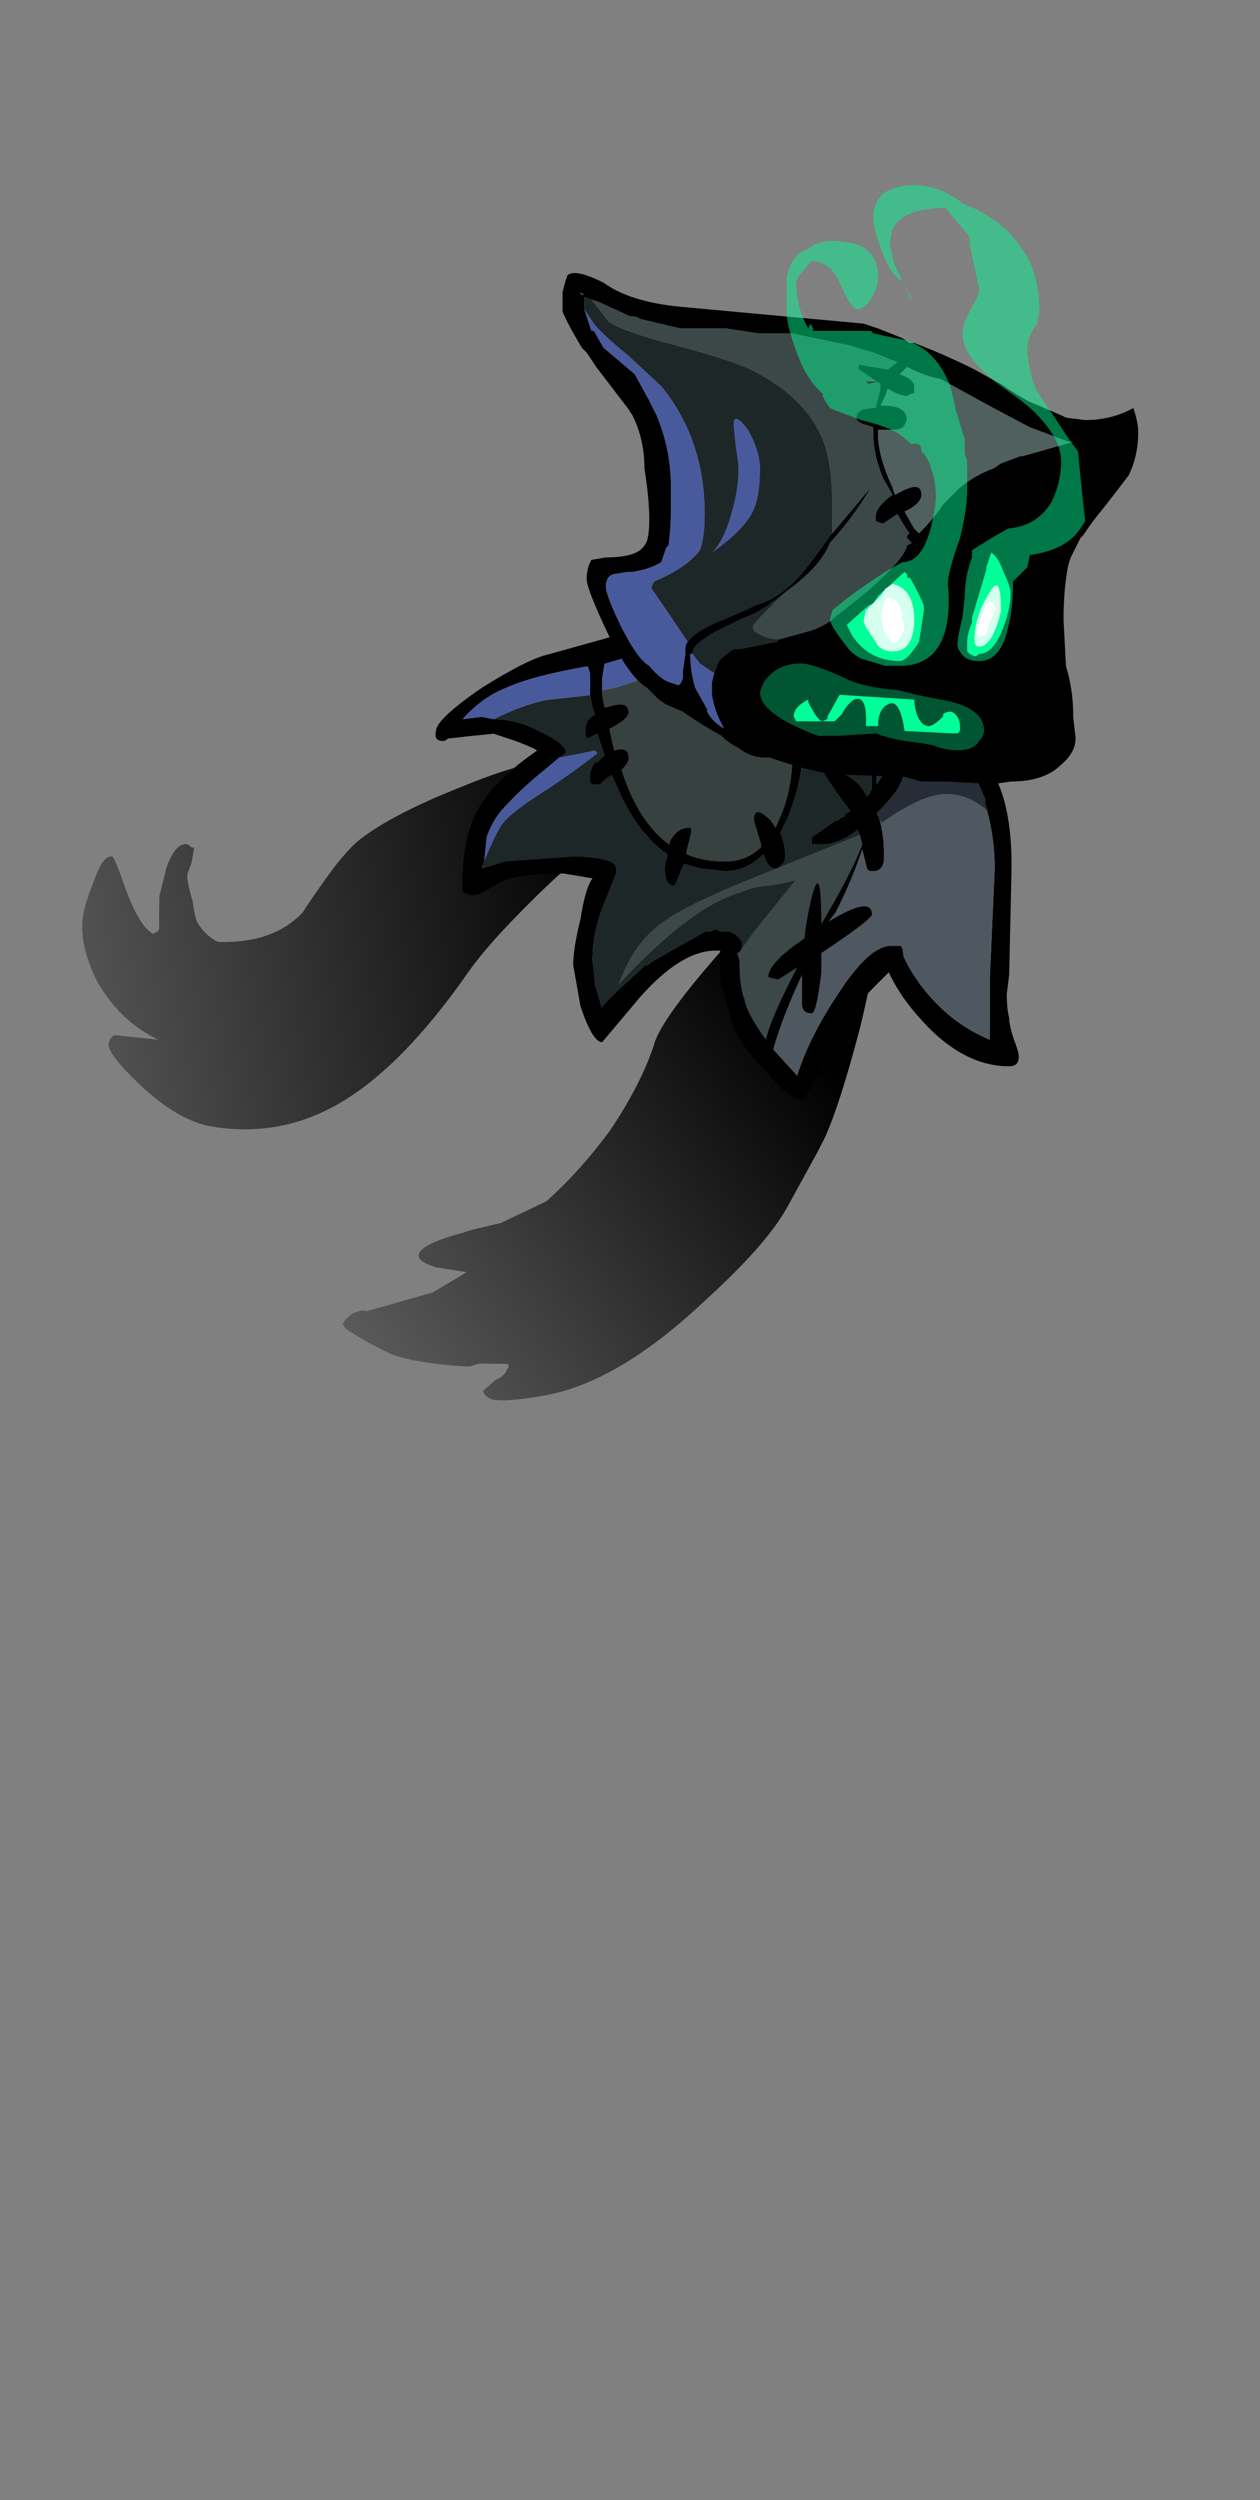 <?xml version="1.0" encoding="UTF-8" standalone="no"?>
<svg xmlns:ffdec="https://www.free-decompiler.com/flash" xmlns:xlink="http://www.w3.org/1999/xlink" ffdec:objectType="frame" height="363.05px" width="183.1px" xmlns="http://www.w3.org/2000/svg">
  <rect width="100%" height="100%" fill="#808080" stroke="none"/>
  <g transform="matrix(1.0, 0.0, 0.0, 1.0, 87.35, 191.6)">
    <use ffdec:characterId="423" ffdec:characterName="a_LostSoulArm01" height="65.1" transform="matrix(0.898, -0.287, 0.287, 0.898, -50.453, -39.593)" width="98.7" xlink:href="#sprite0"/>
    <use ffdec:characterId="389" ffdec:characterName="a_LostSoulArm21" height="63.7" transform="matrix(0.987, 0.16, -0.16, 0.987, -69.447, -94.616)" width="85.4" xlink:href="#sprite1"/>
    <use ffdec:characterId="371" ffdec:characterName="a_LostSoulBody09" height="72.1" transform="matrix(1.0, 0.0, 0.0, 1.0, -24.0, -103.95)" width="84.7" xlink:href="#sprite2"/>
    <use ffdec:characterId="382" ffdec:characterName="a_LostSoulHead04" height="87.15" transform="matrix(1.0, 0.0, 0.0, 1.0, -5.6, -164.9)" width="83.65" xlink:href="#sprite3"/>
  </g>
  <defs>
    <g id="sprite0" transform="matrix(1.0, 0.0, 0.0, 1.0, 49.35, 65.1)">
      <use ffdec:characterId="422" height="9.3" transform="matrix(7.0, 0.0, 0.0, 7.0, -49.35, -65.1)" width="14.1" xlink:href="#shape0"/>
    </g>
    <g id="shape0" transform="matrix(1.0, 0.0, 0.0, 1.0, 7.05, 9.3)">
      <path d="M6.2 -9.25 L6.7 -9.15 6.65 -9.1 Q7.15 -9.05 7.0 -8.2 6.9 -7.45 5.8 -5.65 4.85 -4.15 4.3 -3.55 L4.05 -3.3 3.05 -2.35 Q2.35 -1.7 0.7 -0.95 -1.7 0.2 -3.35 -0.05 -4.1 -0.15 -4.4 -0.3 -4.55 -0.4 -4.55 -0.55 L-4.2 -0.7 -4.15 -0.7 Q-3.95 -0.75 -3.9 -0.85 -3.85 -0.85 -3.85 -0.9 L-3.85 -0.95 -4.45 -1.15 -4.65 -1.15 Q-4.85 -1.2 -5.5 -1.5 -6.0 -1.75 -6.25 -1.95 L-6.65 -2.35 -7.0 -2.75 -7.05 -2.9 -6.9 -3.0 -6.75 -3.05 -6.55 -3.05 -6.45 -3.0 -4.95 -2.95 -4.3 -3.1 -4.1 -3.15 -4.7 -3.45 Q-5.0 -3.65 -5.0 -3.8 -4.95 -4.05 -3.9 -4.0 L-3.7 -4.0 -3.05 -3.95 -1.95 -4.1 Q-1.05 -4.5 -0.15 -5.15 0.8 -5.9 1.35 -6.65 1.65 -7.15 3.6 -8.3 L4.2 -8.65 4.45 -8.85 Q5.65 -9.35 6.2 -9.25" fill="url(#gradient0)" fill-rule="evenodd" stroke="none"/>
    </g>
    <linearGradient gradientTransform="matrix(-0.01, 0.003, -0.045, -0.135, -5.05, -8.0)" gradientUnits="userSpaceOnUse" id="gradient0" spreadMethod="pad" x1="-819.2" x2="819.2">
      <stop offset="0.0" stop-color="#000000"/>
      <stop offset="1.0" stop-color="#000000" stop-opacity="0.0"/>
    </linearGradient>
    <g id="sprite1" transform="matrix(1.0, 0.0, 0.0, 1.0, 42.7, 63.7)">
      <use ffdec:characterId="388" height="9.1" transform="matrix(7.0, 0.0, 0.0, 7.0, -42.7, -63.7)" width="12.2" xlink:href="#shape1"/>
    </g>
    <g id="shape1" transform="matrix(1.0, 0.0, 0.0, 1.0, 6.1, 9.1)">
      <path d="M6.1 -8.55 Q6.1 -8.2 5.9 -8.0 5.75 -7.8 5.35 -7.6 4.15 -7.0 3.55 -6.35 3.15 -5.85 2.7 -5.2 2.25 -4.55 2.0 -4.05 0.9 -1.75 -0.35 -0.8 -1.4 0.0 -2.75 0.0 -3.45 0.0 -4.35 -0.6 -5.15 -1.15 -5.15 -1.35 -5.15 -1.5 -5.05 -1.55 L-4.15 -1.6 Q-5.0 -1.85 -5.6 -2.6 -6.1 -3.3 -6.1 -3.9 -6.1 -4.15 -6.0 -4.6 -5.9 -5.2 -5.7 -5.2 -5.65 -5.2 -5.3 -4.55 -4.9 -3.85 -4.6 -3.75 L-4.55 -3.8 Q-4.5 -3.8 -4.5 -3.9 L-4.55 -4.2 -4.6 -4.55 -4.55 -5.15 Q-4.45 -5.7 -4.2 -5.7 L-4.1 -5.65 -4.05 -5.65 -4.05 -5.35 -4.1 -5.1 Q-4.1 -4.95 -3.9 -4.55 -3.85 -4.35 -3.75 -4.15 -3.55 -3.9 -3.25 -3.8 -2.1 -3.95 -1.6 -4.7 -1.55 -4.85 -1.2 -5.55 -0.95 -6.05 -0.7 -6.35 -0.1 -7.0 1.25 -7.8 2.7 -8.7 3.6 -8.75 L3.65 -8.8 4.45 -8.95 Q5.25 -9.2 5.75 -9.0 L6.0 -9.0 5.9 -8.95 5.95 -8.95 Q6.1 -8.85 6.1 -8.55 M-4.25 -5.35 L-4.25 -5.35" fill="url(#gradient1)" fill-rule="evenodd" stroke="none"/>
    </g>
    <linearGradient gradientTransform="matrix(-0.01, 0.003, -0.045, -0.135, -5.05, -8.0)" gradientUnits="userSpaceOnUse" id="gradient1" spreadMethod="pad" x1="-819.2" x2="819.2">
      <stop offset="0.0" stop-color="#000000"/>
      <stop offset="1.0" stop-color="#000000" stop-opacity="0.0"/>
    </linearGradient>
    <g id="sprite2" transform="matrix(1.0, 0.0, 0.0, 1.0, 42.35, 72.1)">
      <use ffdec:characterId="370" height="10.3" transform="matrix(7.0, 0.0, 0.0, 7.0, -42.35, -72.1)" width="12.1" xlink:href="#shape2"/>
    </g>
    <g id="shape2" transform="matrix(1.0, 0.0, 0.0, 1.0, 6.05, 10.3)">
      <path d="M2.75 -5.5 L2.7 -5.6 Q2.3 -5.3 1.95 -5.3 L1.75 -5.3 1.75 -5.45 2.25 -5.8 2.3 -5.8 2.35 -5.85 2.45 -5.9 2.4 -5.9 2.55 -6.0 2.4 -6.2 Q2.0 -6.75 2.0 -6.8 L2.0 -6.85 Q2.6 -6.85 2.9 -6.3 L2.95 -6.35 3.0 -6.45 Q3.0 -7.45 2.65 -8.55 L2.35 -9.55 2.1 -9.7 Q1.65 -9.85 1.05 -9.9 0.9 -9.6 0.9 -9.5 L1.25 -8.45 Q1.55 -7.4 1.55 -7.15 1.55 -6.6 1.25 -5.85 L1.1 -5.55 1.15 -5.4 Q1.2 -5.25 1.2 -5.1 L1.2 -5.05 Q1.2 -4.95 1.15 -4.9 1.05 -4.8 1.0 -4.8 0.85 -4.8 0.75 -5.1 0.4 -4.75 -0.05 -4.75 L-0.55 -4.8 -0.9 -4.9 -0.95 -4.8 Q-1.05 -4.5 -1.1 -4.45 L-1.15 -4.45 Q-1.3 -4.5 -1.3 -4.8 -1.3 -4.9 -1.25 -5.05 L-1.25 -5.1 Q-1.9 -5.55 -2.35 -6.65 L-2.4 -6.75 -2.55 -6.65 -2.65 -6.55 -2.75 -6.55 Q-2.85 -6.55 -2.8 -6.55 L-2.85 -6.6 -2.85 -6.7 Q-2.85 -6.85 -2.75 -7.0 L-2.7 -7.0 -2.55 -7.15 -2.7 -7.6 -2.9 -7.5 -2.95 -7.55 -2.95 -7.65 Q-2.95 -7.9 -2.75 -8.0 L-2.8 -8.15 -2.85 -8.4 -2.85 -8.85 -2.9 -9.0 Q-4.05 -8.8 -4.6 -8.55 -5.1 -8.35 -5.5 -7.9 L-5.1 -7.95 -4.85 -7.9 Q-4.35 -7.9 -3.9 -7.65 -3.35 -7.4 -3.35 -7.2 L-3.5 -7.1 -3.8 -6.85 Q-4.3 -6.45 -4.7 -6.0 -4.9 -5.75 -5.0 -5.45 L-5.05 -4.95 -5.1 -4.85 -5.1 -4.8 -4.6 -4.95 -3.2 -5.05 Q-2.55 -5.05 -2.35 -4.9 -2.3 -4.85 -2.3 -4.75 -2.3 -4.7 -2.55 -4.1 -2.8 -3.5 -2.8 -2.9 L-2.75 -2.45 -2.75 -2.4 -2.6 -1.9 -2.6 -1.95 -2.3 -2.25 -1.7 -2.8 -1.65 -2.8 -1.6 -2.85 -1.25 -3.05 -0.45 -3.5 -0.35 -3.5 -0.25 -3.55 -0.15 -3.5 0.05 -3.5 Q0.15 -3.45 0.2 -3.4 0.3 -3.3 0.3 -3.25 L0.3 -3.15 Q0.25 -3.05 0.2 -3.05 L0.25 -2.9 Q0.25 -2.35 0.35 -2.1 0.4 -1.8 0.8 -1.25 0.9 -1.7 1.45 -2.75 L1.05 -2.5 0.85 -2.55 Q0.85 -2.85 1.6 -3.35 1.65 -3.8 1.75 -4.2 1.95 -5.0 1.95 -3.65 2.55 -4.65 2.8 -5.3 L2.75 -5.5 M0.8 -9.7 L0.75 -9.9 0.7 -9.9 Q0.25 -9.9 -1.2 -9.45 L-2.55 -9.05 -2.6 -8.75 -2.6 -8.5 -2.6 -8.4 -2.55 -8.15 -2.5 -8.15 Q-2.05 -8.3 -2.05 -8.05 -2.05 -7.9 -2.45 -7.7 L-2.35 -7.25 Q-2.05 -7.35 -2.05 -7.1 -2.05 -7.0 -2.2 -6.85 -1.85 -5.75 -1.2 -5.3 L-1.2 -5.35 Q-1.05 -5.65 -0.8 -5.65 L-0.75 -5.65 Q-0.75 -5.6 -0.75 -5.55 L-0.85 -5.15 -0.85 -5.1 Q-0.5 -4.95 -0.05 -4.95 0.4 -4.95 0.7 -5.25 L0.7 -5.3 0.55 -5.8 Q0.55 -6.15 0.9 -5.8 L1.0 -5.65 1.15 -6.0 Q1.35 -6.55 1.35 -7.15 1.35 -7.65 1.05 -8.8 0.85 -9.4 0.8 -9.7 M2.7 -9.9 L3.05 -9.65 Q3.4 -9.45 3.7 -9.2 4.0 -8.9 4.45 -8.4 L5.05 -7.7 Q5.6 -6.75 5.75 -6.2 5.9 -5.65 5.9 -4.85 L5.85 -2.6 5.8 -2.2 Q5.8 -1.9 5.85 -1.7 5.85 -1.55 5.95 -1.25 6.05 -1.0 6.05 -0.9 6.05 -0.8 6.0 -0.75 5.95 -0.7 5.85 -0.7 4.85 -0.7 3.95 -1.75 3.6 -2.15 3.4 -2.55 L3.35 -2.65 3.1 -2.4 Q2.55 -1.85 2.35 -1.45 L1.95 -0.65 Q1.6 0.0 1.55 0.0 1.3 0.0 0.8 -0.6 0.25 -1.15 0.1 -1.6 L-0.15 -2.5 -0.15 -3.1 -0.25 -3.1 Q-0.95 -3.1 -1.8 -2.15 L-2.6 -1.2 Q-2.8 -1.2 -3.05 -1.95 L-3.2 -2.8 Q-3.2 -3.15 -3.05 -3.75 -2.95 -4.4 -2.8 -4.6 L-3.4 -4.7 Q-4.4 -4.7 -4.75 -4.5 -5.15 -4.25 -5.25 -4.25 -5.45 -4.25 -5.5 -4.35 L-5.5 -4.5 Q-5.5 -5.3 -5.25 -5.9 -4.9 -6.6 -3.95 -7.25 -4.0 -7.3 -4.4 -7.45 L-4.85 -7.6 -5.35 -7.55 -5.8 -7.5 Q-5.85 -7.45 -5.9 -7.45 -6.1 -7.45 -6.05 -7.65 -6.05 -7.9 -5.1 -8.55 -4.15 -9.15 -3.7 -9.25 L-1.55 -9.85 Q0.05 -10.3 0.65 -10.3 2.0 -10.3 2.7 -9.9 M5.35 -6.15 L5.35 -6.25 5.15 -6.7 Q4.95 -7.1 4.7 -7.5 3.9 -8.65 2.5 -9.5 2.8 -8.75 2.9 -8.3 3.1 -7.65 3.1 -6.75 L3.1 -6.55 3.4 -7.0 Q3.65 -7.35 3.65 -6.75 3.65 -6.65 3.5 -6.4 3.35 -6.2 3.1 -5.95 L3.15 -5.85 Q3.25 -5.5 3.25 -5.15 L3.25 -4.95 Q3.2 -4.75 3.05 -4.75 L2.95 -4.75 2.9 -4.8 2.8 -5.2 Q2.6 -4.6 2.25 -3.9 L2.1 -3.7 Q3.0 -4.25 3.0 -3.85 3.0 -3.75 1.95 -3.05 L1.95 -2.65 Q1.85 -1.8 1.75 -1.8 1.55 -1.8 1.55 -2.0 L1.55 -2.6 Q1.15 -1.75 0.95 -1.05 L1.45 -0.5 Q1.7 -1.3 2.3 -2.2 2.95 -3.2 3.4 -3.2 L3.6 -3.2 Q3.65 -3.15 3.65 -3.0 3.75 -2.75 4.0 -2.4 4.6 -1.6 5.45 -1.25 L5.45 -2.55 5.55 -4.8 Q5.55 -5.5 5.35 -6.15" fill="#000000" fill-rule="evenodd" stroke="none"/>
      <path d="M3.15 -5.85 L3.2 -5.75 Q4.05 -6.35 4.55 -6.35 5.0 -6.35 5.4 -6.0 L5.35 -6.15 Q5.55 -5.5 5.55 -4.8 L5.45 -2.55 5.45 -1.25 Q4.6 -1.6 4.0 -2.4 3.75 -2.75 3.65 -3.0 3.65 -3.15 3.6 -3.2 L3.4 -3.2 Q2.95 -3.2 2.3 -2.2 1.7 -1.3 1.45 -0.5 L0.95 -1.05 Q1.15 -1.75 1.55 -2.6 L1.55 -2.0 Q1.55 -1.8 1.75 -1.8 1.85 -1.8 1.95 -2.65 L1.95 -3.05 Q3.0 -3.75 3.0 -3.85 3.0 -4.25 2.1 -3.7 L2.25 -3.9 Q2.6 -4.6 2.8 -5.2 L2.9 -4.8 2.95 -4.75 3.05 -4.75 Q3.2 -4.75 3.25 -4.95 L3.25 -5.15 Q3.25 -5.5 3.15 -5.85" fill="#4f5860" fill-rule="evenodd" stroke="none"/>
      <path d="M0.3 -3.15 L0.55 -3.5 1.4 -4.55 0.9 -4.45 Q0.6 -4.45 0.25 -4.3 -0.45 -4.1 -1.4 -3.25 -1.95 -2.75 -2.25 -2.4 -1.95 -3.3 -1.25 -3.75 -0.9 -4.0 0.15 -4.45 L2.0 -5.2 2.75 -5.5 2.8 -5.3 Q2.55 -4.65 1.95 -3.65 1.95 -5.0 1.75 -4.2 1.65 -3.8 1.6 -3.35 0.85 -2.85 0.85 -2.55 L1.05 -2.5 1.45 -2.75 Q0.9 -1.7 0.8 -1.25 0.4 -1.8 0.35 -2.1 0.25 -2.35 0.25 -2.9 L0.2 -3.05 Q0.25 -3.05 0.3 -3.15" fill="#3c4847" fill-rule="evenodd" stroke="none"/>
      <path d="M3.15 -5.85 L3.1 -5.95 Q3.35 -6.2 3.5 -6.4 3.65 -6.65 3.65 -6.75 3.65 -7.35 3.4 -7.0 L3.1 -6.55 3.1 -6.75 Q3.1 -7.65 2.9 -8.3 2.8 -8.75 2.5 -9.5 3.9 -8.65 4.7 -7.5 4.95 -7.1 5.15 -6.7 L5.35 -6.25 5.35 -6.15 5.4 -6.0 Q5.0 -6.35 4.55 -6.35 4.05 -6.35 3.2 -5.75 L3.15 -5.85" fill="#262d37" fill-rule="evenodd" stroke="none"/>
      <path d="M-2.85 -8.4 L-2.8 -8.15 -2.75 -8.0 Q-2.95 -7.9 -2.95 -7.65 L-2.95 -7.55 -2.9 -7.5 -2.7 -7.6 -2.55 -7.15 -2.7 -7.0 -2.75 -7.0 Q-2.85 -6.85 -2.85 -6.7 L-2.85 -6.6 -2.8 -6.55 Q-2.85 -6.55 -2.75 -6.55 L-2.65 -6.55 -2.55 -6.65 -2.4 -6.75 -2.35 -6.65 Q-1.9 -5.55 -1.25 -5.1 L-1.25 -5.05 Q-1.3 -4.9 -1.3 -4.8 -1.3 -4.5 -1.15 -4.45 L-1.1 -4.45 Q-1.05 -4.5 -0.95 -4.8 L-0.9 -4.9 -0.55 -4.8 -0.05 -4.75 Q0.4 -4.75 0.75 -5.1 0.85 -4.8 1.0 -4.8 1.05 -4.8 1.15 -4.9 1.2 -4.95 1.2 -5.05 L1.2 -5.1 Q1.2 -5.25 1.15 -5.4 L1.1 -5.55 1.25 -5.85 Q1.55 -6.6 1.55 -7.15 1.55 -7.4 1.25 -8.45 L0.9 -9.5 Q0.9 -9.6 1.05 -9.9 1.65 -9.85 2.1 -9.7 L2.35 -9.55 2.65 -8.55 Q3.0 -7.45 3.0 -6.45 L2.95 -6.35 2.9 -6.3 Q2.6 -6.85 2.0 -6.85 L2.0 -6.8 Q2.0 -6.75 2.4 -6.2 L2.55 -6.0 2.4 -5.9 2.45 -5.9 2.35 -5.85 2.3 -5.8 2.25 -5.8 1.75 -5.45 1.75 -5.3 1.95 -5.3 Q2.3 -5.3 2.7 -5.6 L2.75 -5.5 2.0 -5.2 0.15 -4.45 Q-0.9 -4.0 -1.25 -3.75 -1.95 -3.3 -2.25 -2.4 -1.95 -2.75 -1.4 -3.25 -0.45 -4.1 0.25 -4.3 0.6 -4.45 0.9 -4.45 L1.4 -4.55 0.55 -3.5 0.3 -3.15 0.3 -3.25 Q0.3 -3.3 0.2 -3.4 0.15 -3.45 0.05 -3.5 L-0.15 -3.5 -0.25 -3.55 -0.35 -3.5 -0.45 -3.5 -1.25 -3.05 -1.6 -2.85 -1.65 -2.8 -1.7 -2.8 -2.3 -2.25 -2.6 -1.95 -2.6 -1.9 -2.75 -2.4 -2.75 -2.45 -2.8 -2.9 Q-2.8 -3.5 -2.55 -4.1 -2.3 -4.7 -2.3 -4.75 -2.3 -4.85 -2.35 -4.9 -2.55 -5.05 -3.2 -5.05 L-4.6 -4.95 -5.1 -4.8 -5.1 -4.85 -5.05 -4.95 Q-4.75 -5.65 -4.65 -5.75 -4.45 -6.0 -3.65 -6.5 -2.85 -7.05 -2.7 -7.2 L-2.75 -7.25 -3.5 -7.1 -3.35 -7.2 Q-3.35 -7.4 -3.9 -7.65 -4.35 -7.9 -4.85 -7.9 -4.25 -8.2 -3.75 -8.3 L-2.85 -8.4" fill="#1e2728" fill-rule="evenodd" stroke="none"/>
      <path d="M-2.6 -8.5 Q-2.25 -8.55 -1.75 -8.75 -1.4 -8.9 -0.75 -9.2 L0.3 -9.5 0.8 -9.7 Q0.85 -9.4 1.05 -8.8 1.35 -7.65 1.35 -7.15 1.35 -6.55 1.15 -6.0 L1.0 -5.65 0.9 -5.8 Q0.55 -6.15 0.55 -5.8 L0.7 -5.3 0.7 -5.25 Q0.4 -4.95 -0.05 -4.95 -0.5 -4.95 -0.85 -5.1 L-0.85 -5.15 -0.75 -5.55 Q-0.75 -5.6 -0.75 -5.65 L-0.8 -5.65 Q-1.05 -5.65 -1.2 -5.35 L-1.2 -5.3 Q-1.85 -5.75 -2.2 -6.85 -2.05 -7.0 -2.05 -7.1 -2.05 -7.35 -2.35 -7.25 L-2.45 -7.7 Q-2.05 -7.9 -2.05 -8.05 -2.05 -8.3 -2.5 -8.15 L-2.55 -8.15 -2.6 -8.4 -2.6 -8.5" fill="#364140" fill-rule="evenodd" stroke="none"/>
      <path d="M-2.85 -8.4 L-3.75 -8.3 Q-4.25 -8.2 -4.85 -7.9 L-5.1 -7.95 -5.5 -7.9 Q-5.1 -8.35 -4.6 -8.55 -4.05 -8.8 -2.9 -9.0 L-2.85 -8.85 -2.85 -8.4 M-3.5 -7.1 L-2.75 -7.25 -2.7 -7.2 Q-2.85 -7.05 -3.65 -6.5 -4.45 -6.0 -4.65 -5.75 -4.75 -5.65 -5.05 -4.95 L-5.0 -5.45 Q-4.9 -5.75 -4.7 -6.0 -4.3 -6.45 -3.8 -6.85 L-3.5 -7.1 M-2.6 -8.5 L-2.6 -8.75 -2.55 -9.05 -1.2 -9.45 Q0.25 -9.9 0.7 -9.9 L0.75 -9.9 0.8 -9.7 0.3 -9.5 -0.75 -9.2 Q-1.4 -8.9 -1.75 -8.75 -2.25 -8.55 -2.6 -8.5" fill="#495a9c" fill-rule="evenodd" stroke="none"/>
    </g>
    <g id="sprite3" transform="matrix(1.0, 0.0, 0.0, 1.0, 40.6, 86.1)">
      <use ffdec:characterId="381" height="12.45" transform="matrix(7.0, 0.0, 0.0, 7.0, -40.6, -86.1)" width="11.95" xlink:href="#shape3"/>
    </g>
    <g id="shape3" transform="matrix(1.0, 0.0, 0.0, 1.0, 5.8, 12.3)">
      <path d="M6.05 -7.65 Q6.15 -7.35 6.15 -7.15 6.15 -6.65 5.95 -6.25 5.8 -6.05 5.45 -5.6 5.2 -5.3 5.0 -5.0 L4.95 -4.95 4.75 -4.55 4.7 -4.4 Q4.6 -3.9 4.6 -3.25 L4.65 -2.3 Q4.8 -1.8 4.8 -1.3 L4.8 -1.25 4.85 -0.8 Q4.85 -0.5 4.55 -0.25 4.2 0.1 3.5 0.1 L3.15 0.15 3.05 0.15 2.2 0.1 1.65 0.1 1.3 0.0 -0.2 -0.05 Q-0.8 -0.15 -1.5 -0.4 L-1.6 -0.4 Q-1.9 -0.4 -2.15 -0.6 -2.35 -0.7 -2.5 -0.85 -2.95 -1.1 -3.3 -1.35 L-3.65 -1.5 -3.8 -1.6 -4.05 -1.85 Q-4.4 -2.05 -4.85 -2.95 -5.3 -3.9 -5.3 -4.1 -5.3 -4.25 -5.25 -4.4 L-5.2 -4.5 -4.9 -4.55 Q-4.25 -4.55 -4.1 -4.8 -4.0 -4.9 -4.0 -5.35 -4.0 -5.75 -4.1 -6.4 -4.1 -7.0 -4.35 -7.5 L-4.45 -7.65 -5.1 -8.5 -5.3 -8.8 -5.4 -8.9 Q-5.7 -9.4 -5.8 -9.65 L-5.8 -10.05 -5.75 -10.25 -5.7 -10.4 Q-5.55 -10.55 -4.95 -10.25 -4.4 -9.85 -3.35 -9.75 L0.45 -9.4 0.75 -9.3 1.25 -9.1 1.4 -9.0 1.5 -9.0 Q2.15 -8.75 2.75 -8.45 L3.2 -8.2 3.3 -8.15 Q3.5 -8.0 3.85 -7.8 L4.55 -7.5 4.65 -7.45 5.05 -7.4 Q5.6 -7.4 6.05 -7.65 M1.2 -8.35 Q1.5 -8.25 1.5 -8.1 L1.5 -7.95 1.45 -7.95 1.35 -7.9 Q1.2 -7.9 0.95 -8.05 L0.9 -7.9 0.8 -7.7 0.85 -7.7 Q1.35 -7.7 1.35 -7.4 L1.3 -7.3 Q1.25 -7.2 1.1 -7.2 L0.75 -7.2 0.75 -7.1 Q0.75 -6.65 1.05 -6.0 L1.1 -5.85 1.2 -5.9 Q1.65 -6.15 1.65 -5.85 1.65 -5.7 1.4 -5.55 L1.3 -5.5 1.5 -5.15 1.6 -5.05 Q1.9 -5.35 2.1 -5.65 L2.45 -6.0 Q2.75 -6.25 3.15 -6.4 L3.3 -6.5 3.7 -6.65 3.75 -6.65 Q4.1 -6.75 4.8 -6.95 L4.7 -6.95 Q4.3 -7.1 3.9 -7.25 L3.05 -7.7 2.05 -8.25 Q1.75 -8.3 1.35 -8.5 L1.2 -8.35 M-1.3 -2.85 L-0.75 -3.0 Q-0.35 -3.1 -0.1 -3.35 0.55 -3.85 0.75 -4.05 1.3 -4.55 1.35 -4.8 L1.45 -4.85 1.35 -4.95 1.35 -5.0 1.4 -5.05 1.3 -5.2 1.15 -5.45 0.85 -5.25 0.7 -5.3 0.7 -5.4 Q0.7 -5.6 1.05 -5.85 L0.85 -6.2 Q0.65 -6.7 0.65 -7.1 L0.65 -7.25 0.5 -7.3 Q0.3 -7.35 0.3 -7.45 0.3 -7.65 0.7 -7.65 L0.8 -8.05 0.8 -8.15 0.35 -8.45 0.35 -8.55 0.95 -8.45 1.15 -8.6 0.65 -8.8 0.15 -8.95 -1.05 -9.2 -1.75 -9.2 -2.4 -9.3 -3.35 -9.3 -4.2 -9.5 Q-4.25 -9.55 -4.35 -9.55 L-4.4 -9.55 -4.5 -9.6 -5.05 -9.85 -5.2 -9.9 -5.35 -9.95 -5.35 -9.7 -5.2 -9.25 -5.15 -9.25 -4.95 -8.9 -4.3 -8.35 -4.0 -7.8 -3.85 -7.5 Q-3.55 -6.8 -3.55 -6.0 L-3.55 -5.6 Q-3.55 -5.15 -3.6 -4.8 L-3.65 -4.75 Q-3.7 -4.6 -3.75 -4.45 -4.0 -4.3 -4.35 -4.25 L-4.45 -4.25 -4.75 -4.2 Q-4.9 -4.15 -4.9 -3.95 -4.9 -3.75 -4.55 -3.05 -4.25 -2.45 -4.0 -2.3 -3.75 -2.0 -3.55 -1.95 L-3.4 -1.9 Q-3.35 -1.9 -3.3 -2.05 L-3.3 -2.2 -3.25 -2.55 -3.25 -2.65 Q-3.25 -2.75 -3.2 -2.8 -3.05 -3.0 -2.6 -3.2 -2.1 -3.4 -1.8 -3.55 -1.15 -3.75 -0.65 -4.45 -0.45 -4.7 -0.25 -5.0 L-0.2 -5.05 0.6 -6.0 Q0.25 -5.4 -0.25 -4.85 -0.45 -4.35 -1.15 -3.85 -1.45 -3.6 -1.8 -3.4 L-2.15 -3.25 -2.65 -3.0 -2.8 -2.9 Q-3.05 -2.75 -3.1 -2.6 L-3.1 -2.55 -3.15 -2.55 Q-3.15 -2.3 -3.1 -2.05 L-3.05 -1.85 -2.8 -1.4 -2.8 -1.35 Q-2.7 -1.15 -2.45 -1.0 L-2.5 -1.1 Q-2.65 -1.4 -2.7 -1.7 L-2.7 -1.95 -2.65 -2.15 -2.55 -2.4 -2.45 -2.5 -2.25 -2.65 -2.1 -2.65 -1.35 -2.8 -1.3 -2.85 M3.35 -8.8 L3.35 -8.8 M3.1 -4.65 L3.0 -4.35 3.0 -4.3 2.7 -3.3 2.7 -3.2 Q2.6 -2.95 2.6 -2.8 L2.6 -2.6 2.65 -2.55 2.75 -2.5 Q2.8 -2.5 2.85 -2.55 3.15 -2.55 3.35 -3.1 3.5 -3.5 3.5 -3.8 3.5 -3.95 3.35 -4.25 3.25 -4.55 3.1 -4.65 L3.1 -4.65 M0.55 -3.55 L0.1 -3.15 0.2 -2.95 Q0.55 -2.4 1.2 -2.4 1.35 -2.4 1.6 -2.8 L1.7 -3.45 1.7 -3.55 Q1.6 -3.8 1.4 -4.15 L1.4 -4.1 1.35 -4.15 1.35 -4.2 1.3 -4.25 0.75 -3.75 0.65 -3.6 0.55 -3.55 M0.5 -1.2 L0.5 -1.05 0.75 -1.05 Q0.75 -1.4 0.95 -1.5 1.2 -1.65 1.3 -0.95 L2.3 -0.9 2.4 -0.9 2.45 -0.95 2.45 -1.05 Q2.45 -1.2 2.35 -1.3 2.25 -1.4 2.1 -1.3 L2.1 -1.25 Q1.9 -1.05 1.8 -1.05 1.65 -1.05 1.55 -1.3 1.5 -1.5 1.5 -1.6 L-0.05 -1.7 -0.3 -1.25 -0.3 -1.2 -0.4 -1.15 Q-0.5 -1.15 -0.7 -1.55 L-0.7 -1.6 Q-1.0 -1.45 -1.0 -1.25 L-0.95 -1.15 -0.15 -1.15 0.0 -1.3 Q0.1 -1.5 0.25 -1.6 0.5 -1.7 0.5 -1.2 M-5.4 -10.0 L-5.35 -10.0 -5.45 -10.05 -5.4 -10.0 M-5.1 -9.55 L-5.1 -9.55" fill="#000000" fill-rule="evenodd" stroke="none"/>
      <path d="M0.55 -3.55 L0.65 -3.6 0.75 -3.75 1.3 -4.25 1.35 -4.2 1.35 -4.15 1.4 -4.1 1.4 -4.15 Q1.6 -3.8 1.7 -3.55 L1.7 -3.45 1.6 -2.8 Q1.35 -2.4 1.2 -2.4 0.55 -2.4 0.2 -2.95 L0.1 -3.15 0.55 -3.55 M3.1 -4.65 L3.1 -4.65 Q3.25 -4.55 3.35 -4.25 3.5 -3.95 3.5 -3.8 3.5 -3.5 3.35 -3.1 3.15 -2.55 2.85 -2.55 2.8 -2.5 2.75 -2.5 L2.65 -2.55 2.6 -2.6 2.6 -2.8 Q2.6 -2.95 2.7 -3.2 L2.7 -3.3 3.0 -4.3 3.0 -4.35 3.1 -4.65 M0.5 -1.2 Q0.5 -1.7 0.25 -1.6 0.1 -1.5 0.0 -1.3 L-0.15 -1.15 -0.95 -1.15 -1.0 -1.25 Q-1.0 -1.45 -0.7 -1.6 L-0.7 -1.55 Q-0.5 -1.15 -0.4 -1.15 L-0.3 -1.2 -0.3 -1.25 -0.05 -1.7 1.5 -1.6 Q1.5 -1.5 1.55 -1.3 1.65 -1.05 1.8 -1.05 1.9 -1.05 2.1 -1.25 L2.1 -1.3 Q2.25 -1.4 2.35 -1.3 2.45 -1.2 2.45 -1.05 L2.45 -0.95 2.4 -0.9 2.3 -0.9 1.3 -0.95 Q1.2 -1.65 0.95 -1.5 0.75 -1.4 0.75 -1.05 L0.5 -1.05 0.5 -1.2" fill="#00ff99" fill-rule="evenodd" stroke="none"/>
      <path d="M-1.3 -2.85 L-1.35 -2.8 -2.1 -2.65 -2.25 -2.65 -2.45 -2.5 -2.55 -2.4 -2.65 -2.15 -2.95 -2.35 -3.1 -2.55 -3.1 -2.6 Q-3.05 -2.75 -2.8 -2.9 L-2.65 -3.0 -2.15 -3.25 -1.8 -3.4 Q-1.45 -3.6 -1.15 -3.85 L-1.2 -3.8 Q-1.85 -3.2 -1.85 -3.1 -1.85 -3.0 -1.7 -2.95 -1.55 -2.85 -1.3 -2.85 M-0.2 -5.05 L-0.25 -5.0 Q-0.45 -4.7 -0.65 -4.45 -1.15 -3.75 -1.8 -3.55 -2.1 -3.4 -2.6 -3.2 -3.05 -3.0 -3.2 -2.8 L-3.4 -3.1 -3.95 -3.9 -3.95 -3.95 -3.9 -4.05 Q-3.2 -4.35 -2.95 -4.7 -2.85 -4.95 -2.85 -5.45 -2.85 -7.0 -3.75 -8.1 L-4.45 -8.75 Q-5.0 -9.2 -5.15 -9.4 L-5.35 -9.7 -5.35 -9.95 -5.2 -9.9 -4.85 -9.45 Q-4.6 -9.25 -3.45 -8.95 -2.15 -8.6 -1.8 -8.4 -0.75 -7.85 -0.4 -7.0 -0.2 -6.5 -0.2 -5.6 -0.2 -5.25 -0.2 -5.05 M-5.1 -9.55 L-5.1 -9.55" fill="#1e2728" fill-rule="evenodd" stroke="none"/>
      <path d="M1.2 -8.35 L1.35 -8.5 Q1.75 -8.3 2.05 -8.25 L3.05 -7.7 3.9 -7.25 Q4.3 -7.1 4.7 -6.95 L4.8 -6.95 Q4.1 -6.75 3.75 -6.65 L3.7 -6.65 3.3 -6.5 3.15 -6.4 Q2.75 -6.25 2.45 -6.0 L2.1 -5.65 Q1.9 -5.35 1.6 -5.05 L1.5 -5.15 1.3 -5.5 1.4 -5.55 Q1.65 -5.7 1.65 -5.85 1.65 -6.15 1.2 -5.9 L1.1 -5.85 1.05 -6.0 Q0.75 -6.65 0.75 -7.1 L0.75 -7.2 1.1 -7.2 Q1.25 -7.2 1.3 -7.3 L1.35 -7.4 Q1.35 -7.7 0.85 -7.7 L0.8 -7.7 0.9 -7.9 0.95 -8.05 Q1.2 -7.9 1.35 -7.9 L1.45 -7.95 1.5 -7.95 1.5 -8.1 Q1.5 -8.25 1.2 -8.35" fill="#4f605e" fill-rule="evenodd" stroke="none"/>
      <path d="M-5.2 -9.9 L-5.05 -9.85 -4.5 -9.6 -4.4 -9.55 -4.35 -9.55 Q-4.25 -9.55 -4.2 -9.5 L-3.35 -9.3 -2.4 -9.3 -1.75 -9.2 -1.05 -9.2 0.15 -8.95 0.65 -8.8 1.15 -8.6 0.95 -8.45 0.35 -8.55 0.35 -8.45 0.8 -8.15 0.8 -8.05 0.7 -7.65 Q0.3 -7.65 0.3 -7.45 0.3 -7.35 0.5 -7.3 L0.65 -7.25 0.65 -7.1 Q0.65 -6.7 0.85 -6.2 L1.05 -5.85 Q0.7 -5.6 0.7 -5.4 L0.7 -5.3 0.85 -5.25 1.15 -5.45 1.3 -5.2 1.4 -5.05 1.35 -5.0 1.35 -4.95 1.45 -4.85 1.35 -4.8 Q1.3 -4.55 0.75 -4.05 0.55 -3.85 -0.1 -3.35 -0.35 -3.1 -0.75 -3.0 L-1.3 -2.85 Q-1.55 -2.85 -1.7 -2.95 -1.85 -3.0 -1.85 -3.1 -1.85 -3.2 -1.2 -3.8 L-1.15 -3.85 Q-0.45 -4.35 -0.25 -4.85 0.25 -5.4 0.6 -6.0 L-0.2 -5.05 Q-0.2 -5.25 -0.2 -5.6 -0.2 -6.5 -0.4 -7.0 -0.75 -7.85 -1.8 -8.4 -2.15 -8.6 -3.45 -8.95 -4.6 -9.25 -4.85 -9.45 L-5.2 -9.9" fill="#3c4847" fill-rule="evenodd" stroke="none"/>
      <path d="M-2.65 -2.15 L-2.7 -1.95 -2.7 -1.7 Q-2.65 -1.4 -2.5 -1.1 L-2.45 -1.0 Q-2.7 -1.15 -2.8 -1.35 L-2.8 -1.4 -3.05 -1.85 -3.1 -2.05 Q-3.15 -2.3 -3.15 -2.55 L-3.1 -2.55 -2.95 -2.35 -2.65 -2.15 M-3.2 -2.8 Q-3.25 -2.75 -3.25 -2.65 L-3.25 -2.55 -3.3 -2.2 -3.3 -2.05 Q-3.35 -1.9 -3.4 -1.9 L-3.55 -1.95 Q-3.75 -2.0 -4.0 -2.3 -4.25 -2.45 -4.55 -3.05 -4.9 -3.75 -4.9 -3.95 -4.9 -4.15 -4.75 -4.2 L-4.45 -4.25 -4.35 -4.25 Q-4.0 -4.3 -3.75 -4.45 -3.7 -4.6 -3.65 -4.75 L-3.6 -4.8 Q-3.55 -5.15 -3.55 -5.6 L-3.55 -6.0 Q-3.55 -6.8 -3.85 -7.5 L-4.0 -7.8 -4.3 -8.35 -4.95 -8.9 -5.15 -9.25 -5.2 -9.25 -5.35 -9.7 -5.15 -9.4 Q-5.0 -9.2 -4.45 -8.75 L-3.75 -8.1 Q-2.85 -7.0 -2.85 -5.45 -2.85 -4.95 -2.95 -4.7 -3.2 -4.35 -3.9 -4.05 L-3.95 -3.95 -3.95 -3.9 -3.4 -3.1 -3.2 -2.8" fill="#495a9c" fill-rule="evenodd" stroke="none"/>
      <path d="M-1.95 -7.2 Q-1.7 -6.75 -1.7 -6.4 -1.7 -5.8 -1.85 -5.5 -2.05 -5.1 -2.7 -4.65 -2.45 -4.9 -2.3 -5.45 -2.15 -5.95 -2.15 -6.35 -2.15 -6.55 -2.2 -6.8 L-2.25 -7.3 Q-2.25 -7.6 -1.95 -7.2 M-2.8 -4.55 L-2.8 -4.55" fill="#495a9c" fill-rule="evenodd" stroke="none"/>
      <path d="M1.0 -11.0 L1.05 -10.8 Q1.05 -10.75 1.1 -10.6 L1.25 -10.3 Q1.05 -10.35 0.85 -10.85 0.65 -11.35 0.65 -11.6 0.65 -12.05 1.05 -12.2 1.45 -12.35 1.95 -12.2 2.25 -12.1 2.5 -11.9 3.35 -11.55 3.7 -11.0 4.1 -10.5 4.1 -9.65 L4.05 -9.4 Q3.85 -9.15 3.85 -8.85 L3.85 -8.8 Q3.9 -8.3 4.05 -8.0 L4.75 -6.95 4.9 -6.75 5.0 -5.75 5.05 -5.3 4.95 -5.15 Q4.65 -4.7 3.9 -4.6 L3.85 -4.35 3.55 -4.05 3.55 -3.95 Q3.55 -3.5 3.45 -3.1 3.3 -2.4 2.85 -2.4 2.55 -2.4 2.45 -2.6 2.4 -2.65 2.4 -2.75 2.4 -2.9 2.5 -3.3 L2.55 -3.75 Q2.55 -4.15 2.7 -4.55 L2.7 -4.7 3.1 -4.95 3.45 -5.15 Q4.05 -5.2 4.35 -5.7 4.55 -6.1 4.55 -6.55 4.55 -6.95 4.15 -7.4 3.95 -7.65 3.45 -8.0 2.5 -8.65 2.5 -9.2 2.5 -9.25 2.55 -9.45 L2.65 -9.65 Q2.85 -10.0 2.85 -10.1 L2.65 -11.05 2.65 -11.2 2.15 -11.8 Q1.25 -11.8 1.05 -11.35 1.0 -11.2 1.0 -11.0 M1.45 -9.9 L1.4 -9.95 Q1.3 -10.2 1.3 -10.3 1.3 -10.4 1.35 -10.5 L1.3 -10.35 Q1.3 -10.25 1.35 -10.1 L1.45 -9.9 M0.35 -9.25 L0.6 -9.25 0.65 -9.2 1.1 -9.1 Q1.9 -9.0 2.25 -8.1 L2.35 -7.7 2.35 -7.65 2.55 -7.0 2.55 -6.7 2.6 -6.55 2.6 -5.95 Q2.6 -5.55 2.45 -4.95 2.2 -4.25 2.2 -4.0 2.25 -3.45 2.15 -3.05 1.95 -2.3 1.2 -2.3 L0.9 -2.3 0.4 -2.45 Q0.2 -2.55 0.1 -2.7 L-0.05 -2.9 Q-0.2 -3.1 -0.25 -3.25 L-0.2 -3.45 Q0.2 -3.8 0.9 -4.25 L1.25 -4.45 Q1.8 -4.45 1.95 -5.75 1.95 -6.15 1.85 -6.4 1.8 -6.6 1.65 -6.75 1.65 -6.95 1.45 -6.9 L1.2 -7.1 Q1.0 -7.25 0.4 -7.4 -0.15 -7.6 -0.25 -7.65 L-0.35 -7.8 -0.4 -7.9 -0.4 -7.95 Q-0.7 -8.2 -0.9 -8.7 -1.15 -9.35 -1.15 -9.65 -1.15 -10.2 -1.15 -10.35 -1.05 -10.85 -0.7 -10.95 -0.65 -11.0 -0.55 -11.05 -0.3 -11.15 0.0 -11.1 0.75 -11.05 0.75 -10.35 0.75 -10.2 0.65 -10.0 0.5 -9.7 0.3 -9.7 0.2 -9.7 -0.05 -10.25 -0.25 -10.7 -0.65 -10.7 L-0.75 -10.55 Q-0.95 -10.35 -0.95 -10.25 -0.95 -9.75 -0.7 -9.3 L-0.65 -9.4 -0.6 -9.3 -0.6 -9.25 0.35 -9.25 M0.55 -8.15 L0.75 -8.2 0.5 -8.2 0.55 -8.15 M0.85 -6.5 L0.85 -6.5 M0.5 -3.1 L0.7 -2.8 Q0.8 -2.6 1.05 -2.6 1.35 -2.6 1.45 -2.9 1.5 -3.05 1.5 -3.25 1.5 -3.9 1.05 -4.0 L0.9 -3.9 0.8 -3.75 0.5 -3.45 0.35 -3.3 0.5 -3.1 M2.75 -2.85 Q2.75 -2.7 2.85 -2.7 3.05 -2.7 3.2 -3.1 3.3 -3.35 3.3 -3.5 3.3 -4.25 3.05 -3.8 2.75 -3.3 2.75 -2.85" fill="#00ff99" fill-opacity="0.467" fill-rule="evenodd" stroke="none"/>
      <path d="M0.05 -2.05 Q0.45 -1.85 1.15 -1.8 L1.55 -1.7 2.05 -1.6 Q2.95 -1.45 2.95 -0.95 2.95 -0.85 2.85 -0.75 2.75 -0.55 2.4 -0.55 2.15 -0.55 1.9 -0.65 L1.65 -0.7 Q1.1 -0.75 0.7 -0.9 L-0.05 -0.85 -0.5 -0.85 Q-1.7 -1.3 -1.7 -1.75 -1.65 -1.95 -1.55 -2.05 -1.3 -2.35 -0.85 -2.35 -0.6 -2.35 0.05 -2.05" fill="#00ff99" fill-opacity="0.337" fill-rule="evenodd" stroke="none"/>
      <path d="M3.15 -3.6 L3.1 -3.65 Q3.0 -3.65 2.9 -3.35 2.8 -3.1 2.8 -3.0 2.8 -2.9 2.85 -2.9 L3.0 -2.95 3.1 -3.25 3.2 -3.5 3.15 -3.6 M1.05 -3.7 Q0.9 -3.8 0.85 -3.55 L0.8 -3.35 0.85 -3.05 0.9 -2.95 1.05 -2.75 Q1.3 -2.85 1.3 -3.15 L1.25 -3.35 1.25 -3.4 Q1.2 -3.65 1.05 -3.7 M0.5 -3.45 L0.8 -3.75 0.9 -3.9 1.05 -4.0 Q1.5 -3.9 1.5 -3.25 1.5 -3.05 1.45 -2.9 1.35 -2.6 1.05 -2.6 0.8 -2.6 0.7 -2.8 L0.5 -3.1 Q0.45 -3.2 0.45 -3.25 L0.5 -3.45 M2.75 -2.85 Q2.75 -3.3 3.05 -3.8 3.3 -4.25 3.3 -3.5 3.3 -3.35 3.2 -3.1 3.05 -2.7 2.85 -2.7 2.75 -2.7 2.75 -2.85" fill="#d5ffee" fill-rule="evenodd" stroke="none"/>
      <path d="M3.15 -3.6 L3.2 -3.5 3.1 -3.25 3.0 -2.95 2.85 -2.9 Q2.8 -2.9 2.8 -3.0 2.8 -3.1 2.9 -3.35 3.0 -3.65 3.1 -3.65 L3.15 -3.6 M1.05 -3.7 Q1.2 -3.65 1.25 -3.4 L1.25 -3.35 1.3 -3.15 Q1.3 -2.85 1.05 -2.75 L0.9 -2.95 0.85 -3.05 0.8 -3.35 0.85 -3.55 Q0.9 -3.8 1.05 -3.7" fill="#ffffff" fill-rule="evenodd" stroke="none"/>
    </g>
  </defs>
</svg>

